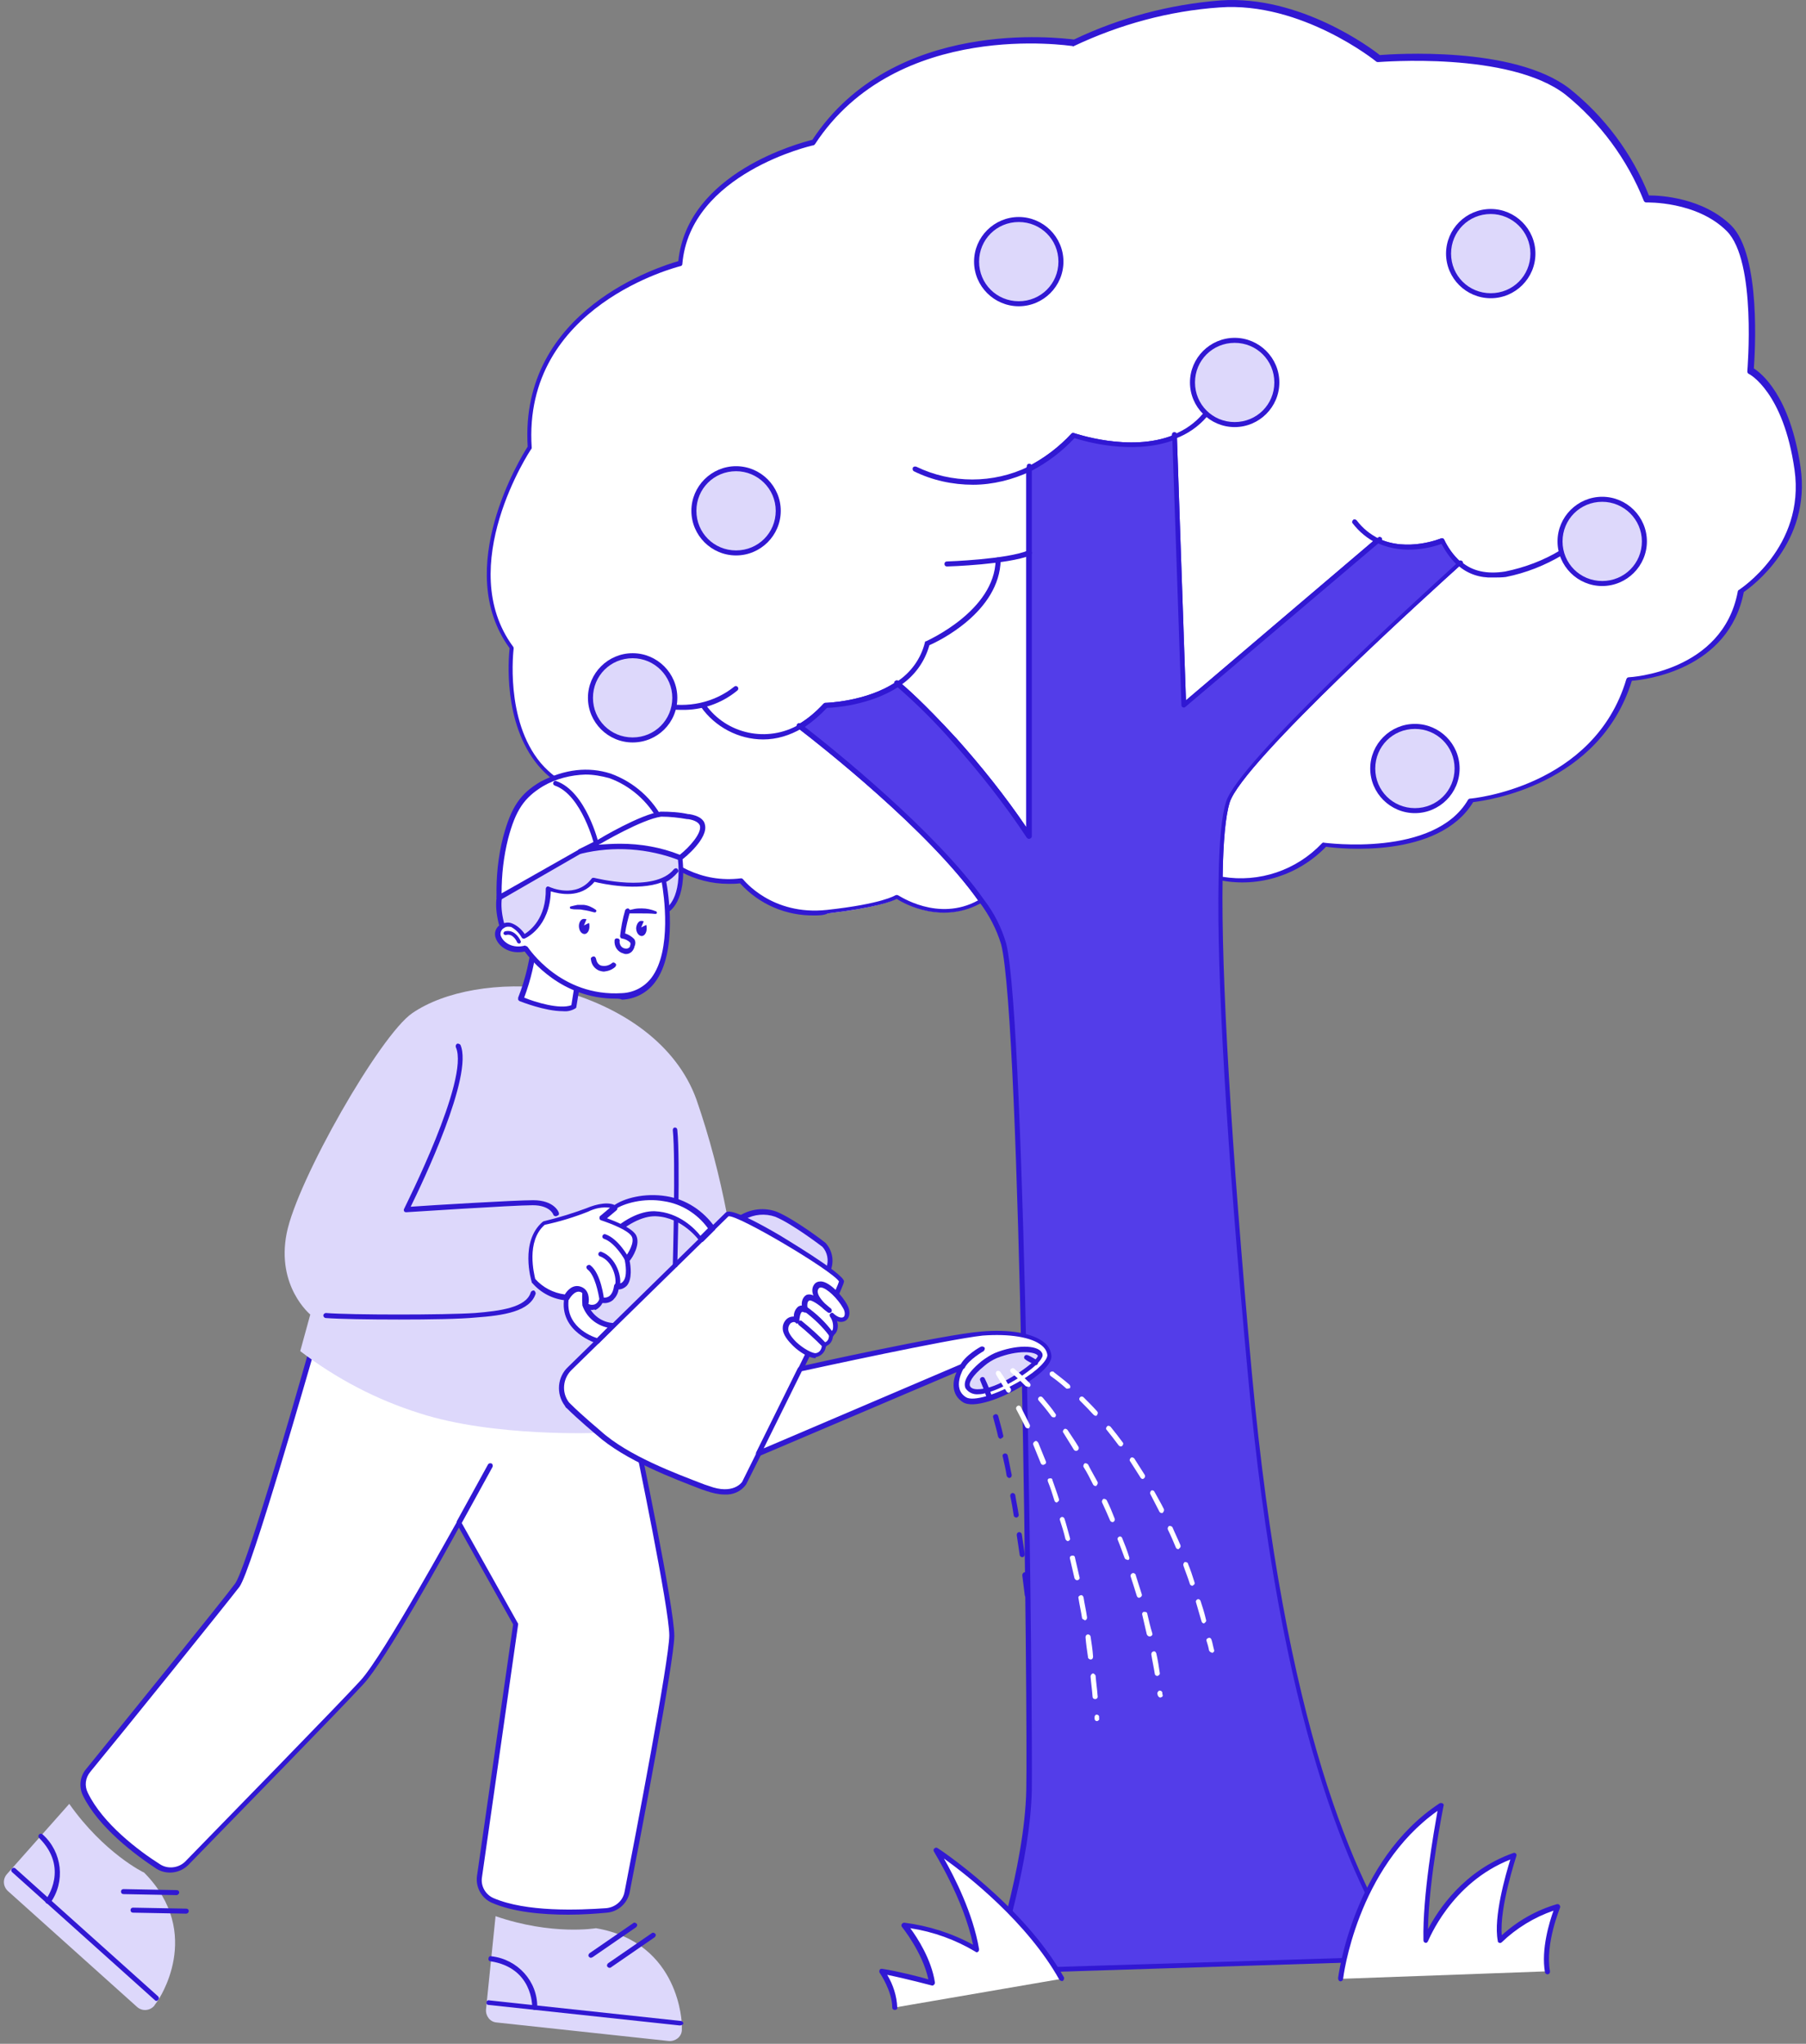 <svg width="289" height="327" viewBox="0 0 289 327" fill="none" xmlns="http://www.w3.org/2000/svg">
<rect x="0" y="0" width="289" height="327" fill="#808080" stroke="none"/>
<g clip-path="url(#clip0_1060_86290)">
<path d="M278.645 94.644C276.155 108.12 260.808 108.682 260.808 108.682C255.505 126.49 235.418 128.095 235.418 128.095C229.793 137.801 211.956 135.234 211.956 135.234C207.697 139.726 201.43 141.812 195.323 140.689C195.404 134.512 195.805 130.501 196.529 128.416C198.618 121.838 230.677 92.879 233.57 90.312C232.445 89.269 231.48 87.986 230.838 86.622C230.838 86.622 225.374 88.948 220.473 86.622L189.377 113.014L187.851 70.097C180.619 72.985 171.701 69.776 171.701 69.776C169.692 72.022 167.281 73.787 164.63 75.151V133.87C161.014 128.496 157.077 123.362 152.738 118.549C147.114 112.372 144.382 110.126 143.659 109.564C138.758 112.853 132.089 113.014 132.089 113.014C130.883 114.377 129.517 115.5 127.991 116.383C130.321 118.148 148.962 132.667 157.077 144.299C150.247 148.39 143.498 143.737 143.498 143.737C143.498 143.737 141.65 145.101 132.41 146.144C123.17 147.187 118.59 141.09 118.59 141.09C105.332 142.694 98.663 127.934 98.663 127.934C78.978 126.972 81.951 103.789 81.951 103.789C72.148 90.633 84.843 71.701 84.843 71.701C83.317 48.358 108.948 42.261 108.948 42.261C110.234 27.26 130.241 22.848 130.241 22.848C143.739 2.152 171.942 6.805 171.942 6.805C179.254 3.275 187.208 1.109 195.404 0.548C208.822 -0.415 220.714 9.291 220.714 9.291C220.714 9.291 241.765 7.446 251.005 14.586C256.63 19.158 261.049 25.014 263.7 31.753C263.7 31.753 271.816 31.432 276.878 36.405C281.94 41.379 280.333 59.187 280.333 59.187C280.333 59.187 285.957 61.995 287.886 74.83C289.814 87.665 278.645 94.644 278.645 94.644Z" fill="white"/>
<path d="M130.321 146.465C125.822 146.545 121.483 144.7 118.43 141.331C117.787 141.411 117.224 141.411 116.582 141.411C105.333 141.411 99.306 129.86 98.423 128.095C93.2 127.774 89.022 125.929 86.129 122.48C80.424 115.661 81.389 105.233 81.549 103.709C72.309 91.034 83.397 73.065 84.442 71.461C83.076 49.481 105.815 42.582 108.547 41.78C109.993 27.581 128.071 22.849 130 22.367C143.016 2.633 169.692 6.083 171.862 6.323C179.254 2.794 187.208 0.708 195.324 0.066C208.019 -0.816 219.509 7.767 220.794 8.81C222.883 8.65 242.248 7.286 251.166 14.185C256.791 18.677 261.21 24.613 263.861 31.271H263.942C265.629 31.271 272.459 31.592 277.039 36.084C281.86 40.898 280.815 56.701 280.654 58.947C281.779 59.669 286.44 63.198 288.127 74.75C289.895 86.863 280.333 93.842 279.047 94.724C276.637 107.158 263.299 108.762 261.13 108.923C255.987 125.608 237.909 128.095 235.739 128.336C230.195 137.48 214.286 135.796 212.197 135.475C207.858 139.967 201.511 142.053 195.324 140.85C195.163 140.769 195.002 140.609 195.002 140.449C195.083 134.432 195.484 130.261 196.207 128.015C198.216 121.677 226.499 95.927 233.007 89.991C232.043 89.029 231.32 87.986 230.677 86.782C229.392 87.264 224.812 88.627 220.553 86.702L189.699 112.853C189.619 112.934 189.458 113.014 189.297 112.934C189.137 112.853 189.056 112.773 189.056 112.613L187.61 70.257C181.022 72.584 173.469 70.338 171.942 69.856C170.014 71.942 167.684 73.707 165.112 75.071V133.55C165.112 133.71 165.032 133.871 164.791 133.951C164.63 134.031 164.47 133.951 164.309 133.79C160.774 128.416 156.756 123.362 152.498 118.549C149.766 115.42 146.793 112.452 143.659 109.725C139.16 112.613 133.374 113.014 132.33 113.014C131.285 114.137 130.08 115.18 128.714 116.062C133.053 119.431 149.766 132.828 157.399 143.737C157.479 143.818 157.479 143.978 157.479 144.058C157.479 144.139 157.399 144.219 157.319 144.299C150.971 148.069 144.704 144.62 143.498 143.818C142.775 144.219 140.043 145.262 132.491 146.144C131.767 146.465 131.044 146.465 130.321 146.465ZM118.59 140.529C118.751 140.529 118.831 140.609 118.912 140.689C118.992 140.769 123.492 146.545 132.33 145.582C141.168 144.62 143.257 143.256 143.257 143.256C143.418 143.176 143.579 143.176 143.74 143.256C143.82 143.256 150.087 147.588 156.515 144.058C148.56 132.828 131.205 119.191 127.75 116.543C127.67 116.463 127.589 116.303 127.589 116.223C127.589 116.062 127.67 115.982 127.75 115.902C129.277 115.019 130.562 113.896 131.767 112.613C131.848 112.533 131.928 112.452 132.089 112.452C132.169 112.452 138.678 112.292 143.418 109.083C143.579 109.003 143.74 109.003 143.9 109.083C144.864 109.885 147.677 112.292 153.06 118.148C157.077 122.64 160.854 127.373 164.229 132.346V74.99C164.229 74.83 164.309 74.669 164.47 74.669C167.121 73.306 169.451 71.541 171.46 69.375C171.54 69.295 171.701 69.215 171.862 69.295C171.942 69.295 180.78 72.423 187.771 69.616C187.851 69.535 188.012 69.535 188.173 69.616C188.253 69.696 188.333 69.776 188.333 69.937L189.78 112.051L220.152 86.221C220.232 86.141 220.473 86.061 220.553 86.141C225.214 88.387 230.597 86.141 230.597 86.141C230.758 86.061 230.999 86.141 231.079 86.301C231.722 87.665 232.606 88.868 233.65 89.831C233.731 89.911 233.811 89.991 233.811 90.152C233.811 90.232 233.731 90.392 233.65 90.472C230.115 93.681 198.698 121.998 196.77 128.416C196.127 130.501 195.725 134.432 195.645 140.288C201.511 141.251 207.456 139.245 211.554 134.913C211.635 134.833 211.795 134.753 211.876 134.833C212.036 134.833 229.552 137.24 234.936 127.934C235.016 127.854 235.096 127.774 235.257 127.774C235.418 127.774 255.103 126.009 260.246 108.682C260.326 108.522 260.406 108.361 260.647 108.361C260.808 108.361 275.673 107.559 278.083 94.644C278.083 94.564 278.164 94.403 278.244 94.403C278.324 94.323 288.93 87.585 287.163 75.151C285.395 62.717 279.931 59.829 279.851 59.829C279.69 59.749 279.61 59.588 279.61 59.428C279.61 59.268 281.137 41.78 276.316 36.967C271.495 32.154 263.54 32.394 263.46 32.394C263.299 32.394 263.138 32.314 263.058 32.154C260.406 25.496 256.068 19.64 250.523 15.148C241.524 8.169 220.794 9.933 220.553 9.933C220.473 9.933 220.312 9.933 220.232 9.853C220.152 9.773 208.26 0.227 195.163 1.19C187.048 1.751 179.173 3.917 171.862 7.366C171.781 7.447 171.701 7.447 171.621 7.366C171.299 7.366 143.579 2.954 130.402 23.089C130.321 23.169 130.241 23.25 130.16 23.25C130 23.25 110.395 27.742 109.189 42.261C109.189 42.422 109.029 42.582 108.868 42.582C108.627 42.662 83.558 48.839 85.085 71.621C85.085 71.701 85.085 71.782 85.004 71.862C84.844 72.022 72.63 90.633 82.112 103.468C82.192 103.548 82.192 103.628 82.192 103.789C82.192 103.869 80.746 115.18 86.531 122.078C89.343 125.367 93.361 127.212 98.423 127.453C98.583 127.453 98.744 127.533 98.744 127.694C99.146 127.854 105.734 142.133 118.59 140.529Z" fill="#3118D3"/>
<path d="M200.064 219.544C205.206 275.616 215.973 299.602 224.731 313.399L158.765 315.485C158.765 315.485 164.469 298.96 164.71 286.446C164.952 273.932 163.746 163.471 160.613 151.037C159.89 148.551 158.684 146.224 157.158 144.219C149.042 132.587 130.401 118.068 128.071 116.303C129.598 115.34 130.964 114.217 132.169 112.853C132.169 112.853 138.838 112.773 143.739 109.404C144.463 109.966 147.194 112.292 152.819 118.388C157.158 123.202 161.095 128.336 164.71 133.71V74.99C167.362 73.627 169.772 71.782 171.781 69.616C171.781 69.616 180.7 72.825 187.931 69.937L189.458 112.853L220.553 86.542C225.454 88.868 230.918 86.542 230.918 86.542C231.561 87.906 232.445 89.189 233.65 90.232C230.838 92.799 198.698 121.758 196.609 128.336C195.966 130.421 195.565 134.432 195.404 140.609C195.163 154.888 196.448 180.397 200.064 219.544Z" fill="#533DE9"/>
<path d="M158.764 315.806C158.604 315.806 158.523 315.726 158.443 315.645C158.363 315.565 158.363 315.405 158.363 315.244C158.443 315.084 163.987 298.639 164.228 286.366C164.469 274.814 163.344 163.551 160.211 151.118C159.487 148.711 158.282 146.385 156.756 144.379C148.881 133.069 131.205 119.191 127.75 116.544C127.669 116.463 127.589 116.303 127.589 116.223C127.589 116.062 127.669 115.982 127.75 115.902C129.276 115.019 130.562 113.896 131.767 112.613C131.847 112.533 131.928 112.452 132.088 112.452C132.169 112.452 138.677 112.292 143.418 109.083C143.578 109.003 143.739 109.003 143.9 109.083C144.864 109.885 147.676 112.292 153.06 118.148C157.077 122.64 160.853 127.373 164.228 132.347V74.99C164.228 74.83 164.308 74.67 164.469 74.67C167.121 73.306 169.451 71.541 171.459 69.375C171.54 69.295 171.701 69.215 171.861 69.295C171.942 69.295 180.78 72.424 187.77 69.616C187.851 69.536 188.011 69.536 188.172 69.616C188.252 69.696 188.333 69.776 188.333 69.937L189.779 112.051L220.151 86.221C220.231 86.141 220.472 86.061 220.553 86.141C225.213 88.387 230.596 86.141 230.596 86.141C230.757 86.061 230.998 86.141 231.079 86.301C231.721 87.665 232.605 88.868 233.65 89.831C233.73 89.911 233.81 89.991 233.81 90.152C233.81 90.232 233.73 90.392 233.65 90.473C230.114 93.681 198.698 121.998 196.769 128.416C196.127 130.502 195.725 134.593 195.645 140.609C195.404 155.931 197.011 183.205 200.305 219.464C205.608 276.98 216.857 300.484 224.892 313.078C224.972 313.239 224.972 313.319 224.892 313.479C224.811 313.64 224.731 313.72 224.57 313.72L158.764 315.806ZM128.794 116.303C133.133 119.672 149.846 133.069 157.479 143.978C159.086 146.064 160.291 148.47 161.014 150.957C164.148 163.471 165.273 274.894 165.112 286.446C164.871 297.596 160.371 312.036 159.327 315.004L224.008 312.998C215.973 300.163 204.885 276.419 199.662 219.624C196.287 183.285 194.68 156.011 195.002 140.689C195.082 134.673 195.484 130.502 196.207 128.255C198.216 121.918 226.499 96.168 233.007 90.232C232.043 89.269 231.32 88.227 230.677 87.023C229.391 87.504 224.811 88.868 220.553 86.943L189.699 113.094C189.618 113.174 189.458 113.255 189.297 113.174C189.136 113.094 189.056 113.014 189.056 112.853L187.61 70.498C181.021 72.825 173.468 70.578 171.942 70.097C170.013 72.183 167.683 73.948 165.112 75.311V133.79C165.112 133.951 165.032 134.111 164.791 134.192C164.63 134.272 164.469 134.192 164.308 134.031C160.773 128.656 156.756 123.603 152.497 118.79C149.765 115.661 146.792 112.693 143.659 109.966C139.159 112.853 133.374 113.255 132.329 113.255C131.285 114.378 130.08 115.42 128.794 116.303Z" fill="#3118D3"/>
<path d="M128.071 116.624C127.991 116.624 127.911 116.624 127.83 116.543C127.75 116.463 127.67 116.463 127.589 116.383C127.429 116.222 127.429 115.982 127.589 115.821C127.75 115.661 127.911 115.661 128.071 115.741L128.312 115.902C128.473 116.062 128.553 116.303 128.393 116.463C128.312 116.543 128.152 116.624 128.071 116.624Z" fill="#3118D3"/>
<path d="M233.57 90.633C233.329 90.633 233.168 90.472 233.168 90.232C233.168 90.152 233.248 89.991 233.329 89.911L233.489 89.751C233.65 89.59 233.891 89.67 234.052 89.831C234.132 89.991 234.132 90.152 234.052 90.312L233.891 90.472C233.811 90.553 233.73 90.633 233.57 90.633Z" fill="#3118D3"/>
<path d="M187.931 70.338C187.69 70.338 187.529 70.177 187.529 69.936V69.535C187.529 69.295 187.69 69.134 187.931 69.134C188.172 69.134 188.333 69.295 188.333 69.535V69.936C188.333 70.097 188.172 70.338 187.931 70.338C188.011 70.338 188.011 70.338 187.931 70.338Z" fill="#3118D3"/>
<path d="M220.553 86.943C220.312 86.943 220.151 86.782 220.151 86.542C220.151 86.461 220.232 86.301 220.312 86.221L220.553 85.98C220.714 85.82 220.955 85.9 221.116 86.06C221.196 86.221 221.196 86.461 221.035 86.542L220.794 86.782C220.714 86.862 220.633 86.862 220.553 86.943Z" fill="#3118D3"/>
<path d="M143.74 109.805C143.66 109.805 143.579 109.805 143.499 109.725L143.258 109.565C143.097 109.404 143.017 109.164 143.177 109.003C143.338 108.843 143.579 108.762 143.74 108.923L143.901 109.083C144.061 109.244 144.142 109.484 143.981 109.645C143.981 109.805 143.82 109.805 143.74 109.805Z" fill="#3118D3"/>
<path d="M164.71 75.391C164.469 75.391 164.309 75.231 164.309 74.99V74.589C164.309 74.348 164.469 74.188 164.71 74.188C164.951 74.188 165.112 74.348 165.112 74.589V74.99C165.112 75.231 164.951 75.391 164.71 75.391Z" fill="#3118D3"/>
<path d="M151.534 90.633C151.293 90.633 151.132 90.472 151.132 90.232C151.132 89.991 151.293 89.831 151.534 89.831C151.614 89.831 161.095 89.51 164.55 88.066C164.791 87.986 164.952 88.066 165.113 88.306C165.193 88.547 165.113 88.707 164.872 88.868C161.256 90.312 151.935 90.633 151.534 90.633Z" fill="#3118D3"/>
<path d="M143.74 109.805C143.499 109.805 143.338 109.645 143.338 109.404C143.338 109.244 143.418 109.163 143.499 109.083C145.748 107.639 147.355 105.393 147.998 102.826C147.998 102.666 148.078 102.585 148.239 102.585C148.32 102.505 159.167 97.772 159.327 89.59C159.327 89.349 159.488 89.189 159.649 89.189C159.649 89.189 159.649 89.189 159.729 89.189C159.97 89.189 160.131 89.349 160.131 89.59C159.97 97.853 150.248 102.585 148.721 103.227C147.998 105.874 146.311 108.201 143.981 109.725C143.9 109.805 143.82 109.805 143.74 109.805Z" fill="#3118D3"/>
<path d="M122.126 118.308C118.188 118.308 114.412 116.303 112.162 113.094C112.082 112.933 112.082 112.693 112.323 112.532C112.484 112.452 112.725 112.452 112.885 112.693C116.26 117.506 122.849 118.87 127.911 115.902C128.152 115.821 128.312 115.902 128.473 116.062C128.554 116.222 128.473 116.463 128.312 116.543C126.384 117.666 124.295 118.308 122.126 118.308Z" fill="#3118D3"/>
<path d="M109.029 113.576C107.984 113.576 106.859 113.495 105.815 113.255C105.574 113.174 105.493 113.014 105.493 112.773C105.574 112.533 105.734 112.452 105.975 112.452C109.993 113.335 114.251 112.452 117.465 109.885C117.626 109.725 117.867 109.725 118.028 109.885C118.188 110.046 118.188 110.287 118.028 110.447C115.537 112.533 112.323 113.656 109.029 113.576Z" fill="#3118D3"/>
<path d="M187.932 70.338C187.691 70.338 187.53 70.257 187.45 70.017C187.369 69.776 187.53 69.615 187.771 69.535C189.619 68.813 191.226 67.69 192.512 66.166C192.672 66.006 192.913 66.006 193.074 66.086C193.235 66.246 193.235 66.487 193.154 66.647C191.788 68.252 190.021 69.455 188.092 70.177C188.092 70.338 188.012 70.338 187.932 70.338Z" fill="#3118D3"/>
<path d="M155.712 77.558C152.417 77.558 149.123 76.835 146.23 75.392C146.07 75.311 145.989 75.071 146.07 74.83C146.15 74.67 146.391 74.589 146.632 74.67C152.256 77.397 158.925 77.397 164.55 74.67C164.711 74.589 164.952 74.67 165.112 74.83C165.193 74.99 165.112 75.231 164.952 75.392C162.059 76.755 158.845 77.558 155.712 77.558Z" fill="#3118D3"/>
<path d="M220.554 86.943C220.473 86.943 220.473 86.943 220.393 86.943C218.866 86.221 217.5 85.098 216.456 83.734C216.295 83.573 216.375 83.333 216.536 83.172C216.697 83.012 216.938 83.092 217.099 83.253C218.063 84.536 219.268 85.499 220.714 86.221C220.875 86.301 220.955 86.542 220.875 86.782C220.875 86.782 220.714 86.943 220.554 86.943Z" fill="#3118D3"/>
<path d="M238.873 92.398C236.864 92.478 234.855 91.836 233.329 90.472C233.168 90.312 233.168 90.071 233.329 89.911C233.489 89.75 233.73 89.75 233.891 89.911C235.578 91.355 237.908 91.916 240.881 91.435C244.015 90.793 246.988 89.67 249.639 88.066C250.282 87.665 250.684 87.424 250.684 87.424C250.845 87.344 251.086 87.424 251.246 87.585C251.327 87.745 251.327 87.986 251.166 88.066C251.166 88.066 250.764 88.387 250.041 88.788C247.229 90.472 244.176 91.676 240.962 92.317C240.319 92.398 239.596 92.398 238.873 92.398Z" fill="#3118D3"/>
<path d="M226.419 129.699C230.147 129.699 233.169 126.682 233.169 122.961C233.169 119.24 230.147 116.223 226.419 116.223C222.692 116.223 219.67 119.24 219.67 122.961C219.67 126.682 222.692 129.699 226.419 129.699Z" fill="#DDD8FB"/>
<path d="M226.419 130.1C222.482 130.1 219.268 126.891 219.268 122.961C219.268 119.03 222.482 115.821 226.419 115.821C230.356 115.821 233.57 119.03 233.57 122.961C233.57 126.891 230.356 130.1 226.419 130.1ZM226.419 116.623C222.883 116.623 220.071 119.431 220.071 122.961C220.071 126.49 222.883 129.298 226.419 129.298C229.954 129.298 232.766 126.49 232.766 122.961C232.766 119.431 229.954 116.623 226.419 116.623Z" fill="#3118D3"/>
<path d="M256.389 93.361C260.117 93.361 263.138 90.344 263.138 86.622C263.138 82.901 260.117 79.884 256.389 79.884C252.661 79.884 249.64 82.901 249.64 86.622C249.64 90.344 252.661 93.361 256.389 93.361Z" fill="#DDD8FB"/>
<path d="M256.389 93.761C252.452 93.761 249.238 90.552 249.238 86.622C249.238 82.691 252.452 79.482 256.389 79.482C260.326 79.482 263.54 82.691 263.54 86.622C263.54 90.552 260.326 93.761 256.389 93.761ZM256.389 80.285C252.854 80.285 250.042 83.092 250.042 86.622C250.042 90.151 252.854 92.959 256.389 92.959C259.925 92.959 262.737 90.151 262.737 86.622C262.737 83.092 259.844 80.285 256.389 80.285Z" fill="#3118D3"/>
<path d="M101.235 118.469C104.962 118.469 107.984 115.452 107.984 111.731C107.984 108.009 104.962 104.992 101.235 104.992C97.507 104.992 94.485 108.009 94.485 111.731C94.485 115.452 97.507 118.469 101.235 118.469Z" fill="#DDD8FB"/>
<path d="M101.235 118.79C97.298 118.79 94.084 115.581 94.084 111.65C94.084 107.719 97.298 104.511 101.235 104.511C105.172 104.511 108.386 107.719 108.386 111.65C108.386 115.661 105.172 118.79 101.235 118.79ZM101.235 105.313C97.7 105.313 94.888 108.121 94.888 111.65C94.888 115.18 97.7 117.987 101.235 117.987C104.77 117.987 107.583 115.18 107.583 111.65C107.583 108.201 104.77 105.313 101.235 105.313Z" fill="#3118D3"/>
<path d="M117.786 88.467C121.514 88.467 124.536 85.45 124.536 81.729C124.536 78.007 121.514 74.99 117.786 74.99C114.059 74.99 111.037 78.007 111.037 81.729C111.037 85.45 114.059 88.467 117.786 88.467Z" fill="#DDD8FB"/>
<path d="M117.787 88.868C113.85 88.868 110.636 85.659 110.636 81.729C110.636 77.798 113.85 74.589 117.787 74.589C121.724 74.589 124.938 77.798 124.938 81.729C124.938 85.659 121.724 88.868 117.787 88.868ZM117.787 75.391C114.251 75.391 111.439 78.199 111.439 81.729C111.439 85.258 114.251 88.066 117.787 88.066C121.322 88.066 124.134 85.258 124.134 81.729C124.134 78.199 121.242 75.391 117.787 75.391Z" fill="#3118D3"/>
<path d="M163.024 48.599C166.751 48.599 169.773 45.582 169.773 41.86C169.773 38.139 166.751 35.122 163.024 35.122C159.296 35.122 156.274 38.139 156.274 41.86C156.274 45.582 159.296 48.599 163.024 48.599Z" fill="#DDD8FB"/>
<path d="M163.023 49C159.086 49 155.872 45.791 155.872 41.86C155.872 37.929 159.086 34.721 163.023 34.721C166.96 34.721 170.174 37.929 170.174 41.86C170.174 45.791 166.96 49 163.023 49ZM163.023 35.523C159.488 35.523 156.676 38.331 156.676 41.86C156.676 45.39 159.488 48.197 163.023 48.197C166.559 48.197 169.371 45.39 169.371 41.86C169.371 38.331 166.559 35.523 163.023 35.523Z" fill="#3118D3"/>
<path d="M197.574 67.931C201.301 67.931 204.323 64.914 204.323 61.193C204.323 57.471 201.301 54.455 197.574 54.455C193.846 54.455 190.824 57.471 190.824 61.193C190.824 64.914 193.846 67.931 197.574 67.931Z" fill="#DDD8FB"/>
<path d="M197.573 68.332C193.636 68.332 190.422 65.123 190.422 61.193C190.422 57.262 193.636 54.053 197.573 54.053C201.51 54.053 204.724 57.262 204.724 61.193C204.724 65.123 201.51 68.332 197.573 68.332ZM197.573 54.855C194.038 54.855 191.225 57.663 191.225 61.193C191.225 64.722 194.038 67.53 197.573 67.53C201.108 67.53 203.921 64.722 203.921 61.193C203.921 57.663 201.108 54.855 197.573 54.855Z" fill="#3118D3"/>
<path d="M238.551 47.315C242.279 47.315 245.3 44.298 245.3 40.577C245.3 36.855 242.279 33.838 238.551 33.838C234.824 33.838 231.802 36.855 231.802 40.577C231.802 44.298 234.824 47.315 238.551 47.315Z" fill="#DDD8FB"/>
<path d="M238.551 47.716C234.614 47.716 231.4 44.508 231.4 40.577C231.4 36.646 234.614 33.438 238.551 33.438C242.489 33.438 245.703 36.646 245.703 40.577C245.703 44.508 242.489 47.716 238.551 47.716ZM238.551 34.24C235.016 34.24 232.204 37.047 232.204 40.577C232.204 44.106 235.016 46.914 238.551 46.914C242.087 46.914 244.899 44.106 244.899 40.577C244.899 37.047 242.006 34.24 238.551 34.24Z" fill="#3118D3"/>
<path d="M214.527 316.608C214.527 316.608 216.697 298.078 230.597 288.853C230.597 288.853 227.946 301.928 228.106 310.431C228.106 310.431 231.802 300.484 242.248 296.794C242.248 296.794 239.195 305.939 239.998 310.431C242.569 307.944 245.783 306.099 249.238 305.057C249.238 305.057 246.747 310.832 247.631 315.405" fill="white"/>
<path d="M214.527 317.009C214.286 317.009 214.125 316.768 214.125 316.528C214.125 316.367 216.455 297.676 230.356 288.531C230.516 288.451 230.677 288.451 230.838 288.531C230.998 288.612 231.079 288.772 230.998 288.932C230.998 289.013 228.668 300.323 228.507 308.666C230.114 305.618 234.212 299.281 242.167 296.473C242.328 296.393 242.488 296.473 242.569 296.553C242.649 296.633 242.729 296.794 242.649 296.954C242.649 297.034 239.917 305.137 240.319 309.629C242.89 307.302 245.863 305.618 249.157 304.655C249.318 304.655 249.479 304.655 249.559 304.816C249.639 304.896 249.72 305.056 249.639 305.217C249.639 305.297 247.229 310.992 248.032 315.404C248.032 315.645 247.952 315.806 247.711 315.886C247.47 315.886 247.309 315.806 247.229 315.565C246.586 311.875 247.952 307.463 248.595 305.698C245.542 306.741 242.649 308.506 240.319 310.752C240.158 310.912 239.917 310.912 239.756 310.752C239.676 310.672 239.676 310.591 239.676 310.511C238.953 306.741 240.962 299.842 241.685 297.516C232.123 301.286 228.588 310.511 228.507 310.591C228.427 310.752 228.266 310.912 228.106 310.832C227.945 310.832 227.784 310.672 227.784 310.431C227.624 303.292 229.472 292.943 230.034 289.735C217.098 298.88 214.928 316.447 214.928 316.608C214.928 316.848 214.687 317.009 214.527 317.009Z" fill="#3118D3"/>
<path d="M169.853 316.608C163.264 304.816 149.765 296.072 149.765 296.072C149.765 296.072 154.988 304.255 156.274 312.036C152.738 309.95 148.801 308.586 144.703 308.105C144.703 308.105 148.399 312.517 149.203 317.33C149.203 317.33 144.462 316.047 141.168 315.485C141.168 315.485 143.257 318.533 143.257 321.181" fill="white"/>
<path d="M143.177 321.581C142.936 321.581 142.775 321.421 142.775 321.18C142.775 318.613 140.847 315.725 140.766 315.645C140.686 315.485 140.686 315.324 140.766 315.164C140.847 315.003 141.007 315.003 141.168 315.003C143.739 315.405 147.194 316.287 148.56 316.688C147.596 312.276 144.302 308.265 144.302 308.265C144.221 308.105 144.221 307.944 144.302 307.864C144.382 307.704 144.543 307.623 144.703 307.623C148.56 308.105 152.337 309.308 155.711 311.153C154.185 303.773 149.444 296.313 149.444 296.232C149.364 296.072 149.364 295.831 149.524 295.751C149.685 295.591 149.846 295.591 150.006 295.671C150.167 295.751 163.666 304.655 170.254 316.367C170.335 316.528 170.254 316.768 170.094 316.929C169.933 317.009 169.692 316.929 169.531 316.768C164.389 307.543 154.747 300.003 151.051 297.355C152.658 300.163 155.711 306.099 156.675 311.875C156.675 312.116 156.595 312.276 156.354 312.356C156.274 312.356 156.193 312.356 156.113 312.276C152.899 310.351 149.364 309.067 145.668 308.506C146.793 310.03 149.042 313.479 149.605 317.169C149.605 317.33 149.605 317.41 149.444 317.57C149.364 317.651 149.203 317.731 149.042 317.651C149.042 317.651 145.105 316.608 141.972 315.966C142.936 317.57 143.498 319.335 143.579 321.18C143.659 321.341 143.498 321.581 143.177 321.581C143.257 321.581 143.257 321.581 143.177 321.581Z" fill="#3118D3"/>
<path d="M50.294 214.57C50.294 214.57 40.009 250.989 37.92 253.717C36.152 256.043 19.038 277.221 14.136 283.317C13.252 284.36 13.092 285.884 13.654 287.168C16.145 292.222 21.85 296.553 25.224 298.719C26.671 299.682 28.599 299.441 29.885 298.238C36.152 291.821 54.793 272.648 57.927 269.279C61.703 265.188 73.514 243.69 73.514 243.69L82.594 259.894L76.809 300.324C76.568 301.928 77.451 303.452 78.898 304.174C84.281 306.5 92.798 306.18 97.137 305.779C98.744 305.618 100.11 304.415 100.431 302.891C102.119 294.067 107.582 265.75 107.582 261.819C107.582 257.246 101.717 229.411 101.717 229.411L50.294 214.57Z" fill="white"/>
<path d="M90.95 306.34C86.772 306.34 82.112 305.939 78.657 304.415C77.05 303.693 76.086 301.928 76.327 300.163L82.112 259.893L73.434 244.411C71.425 248.101 61.623 265.749 58.168 269.439C55.034 272.889 35.911 292.462 30.126 298.398C28.76 299.762 26.591 300.003 24.984 298.96C21.689 296.794 15.744 292.382 13.253 287.248C12.61 285.884 12.771 284.2 13.815 282.996C18.957 276.659 35.911 255.722 37.599 253.396C39.206 251.31 46.357 227.004 49.892 214.41C49.892 214.329 49.972 214.249 50.053 214.169C50.133 214.169 50.294 214.169 50.374 214.169L101.717 228.929C101.878 228.929 101.958 229.09 102.039 229.25C102.28 230.373 107.904 257.086 107.904 261.738C107.904 265.669 102.44 294.227 100.753 302.81C100.351 304.575 98.905 305.858 97.137 306.019C95.45 306.179 93.281 306.34 90.95 306.34ZM73.434 243.208C73.595 243.208 73.675 243.288 73.756 243.449L82.835 259.653C82.915 259.733 82.915 259.813 82.915 259.893L77.13 300.323C76.889 301.767 77.693 303.131 78.978 303.693C84.201 305.939 92.557 305.618 97.057 305.297C98.503 305.137 99.708 304.094 99.95 302.65C101.637 293.986 107.101 265.509 107.101 261.658C107.101 257.407 101.878 232.298 101.315 229.571L50.615 215.051C49.41 219.142 40.25 251.23 38.322 253.877C36.554 256.203 19.681 277.14 14.458 283.478C13.655 284.44 13.494 285.724 14.056 286.847C16.467 291.82 22.252 296.152 25.546 298.238C26.832 299.12 28.599 298.879 29.644 297.837C35.429 291.9 54.552 272.327 57.686 268.878C61.382 264.867 73.032 243.529 73.193 243.368C73.193 243.288 73.273 243.208 73.434 243.208Z" fill="#3118D3"/>
<path d="M118.59 194.837C120.277 193.794 122.366 193.553 124.214 194.195C127.107 195.398 131.928 199.168 131.928 199.168C132.892 200.291 133.133 201.816 132.571 203.179L124.455 202.778L118.59 194.837Z" fill="#DDD8FB"/>
<path d="M132.571 203.58L124.456 203.179C124.295 203.179 124.215 203.099 124.134 203.019L118.269 195.077C118.188 194.997 118.188 194.836 118.188 194.756C118.188 194.676 118.269 194.596 118.349 194.516C120.117 193.393 122.367 193.152 124.295 193.874C127.188 195.077 131.928 198.687 132.089 198.847C133.214 200.051 133.535 201.815 132.892 203.34C132.892 203.5 132.732 203.58 132.571 203.58ZM124.616 202.377L132.25 202.778C132.651 201.655 132.41 200.372 131.607 199.489C131.607 199.489 126.786 195.799 124.054 194.676C122.447 194.114 120.679 194.275 119.233 195.077L124.616 202.377Z" fill="#3118D3"/>
<path d="M91.03 224.999C92.879 226.844 95.771 229.25 95.771 229.25C95.771 229.25 79.058 229.972 67.167 226.122C60.257 223.956 53.829 220.587 48.044 216.175L49.651 210.319C49.651 210.319 44.187 205.826 45.874 197.323C47.562 188.82 60.819 165.637 65.962 162.107C71.104 158.578 79.782 156.973 88.941 158.257C99.788 161.065 108.306 167.241 111.439 175.905C113.528 181.921 115.135 188.098 116.34 194.355L91.191 218.902C89.584 220.426 89.343 222.913 90.709 224.678C90.87 224.758 90.95 224.918 91.03 224.999Z" fill="#DDD8FB"/>
<path d="M134.579 205.024C134.579 206.148 118.992 237.352 118.992 237.352C118.992 237.352 117.465 239.759 113.206 238.155C108.948 236.55 100.511 233.502 95.771 229.25C95.771 229.25 92.878 226.844 91.03 224.999C90.95 224.919 90.789 224.758 90.709 224.678C89.423 222.913 89.584 220.426 91.191 218.902L116.34 194.275C117.947 193.393 134.579 203.901 134.579 205.024Z" fill="white"/>
<path d="M115.938 239.117C114.974 239.117 114.01 238.877 113.046 238.556L112.322 238.315C107.743 236.55 100.029 233.662 95.449 229.571C95.449 229.571 92.476 227.084 90.709 225.32C90.548 225.239 90.468 225.079 90.387 224.919C88.941 222.993 89.182 220.266 90.95 218.662L116.099 194.034L116.179 193.954C116.501 193.794 117.384 193.313 124.777 197.644C124.857 197.725 135.061 203.741 135.061 205.024C135.061 206.228 122.045 232.299 119.393 237.513C118.59 238.636 117.304 239.197 115.938 239.117ZM116.581 194.596L91.512 219.143C90.066 220.507 89.825 222.753 91.03 224.357L91.351 224.678C93.119 226.443 96.012 228.849 96.092 228.929C100.511 232.94 108.144 235.748 112.724 237.513L113.447 237.753C117.304 239.197 118.67 237.192 118.75 237.112C124.777 224.999 133.856 206.629 134.258 205.024C133.133 203.26 118.108 194.355 116.581 194.596Z" fill="#3118D3"/>
<path d="M132.651 209.516C132.651 209.516 129.678 207.27 130.643 205.826C131.607 204.383 134.339 207.27 135.303 208.955C136.267 210.64 135.062 212.003 133.214 210.399C133.214 210.399 134.66 212.645 133.053 213.608C133.053 213.608 133.214 214.971 131.928 215.212C131.928 215.212 131.928 216.736 130.643 216.897C129.357 217.057 125.581 214.33 125.741 212.485C125.741 211.763 126.304 211.121 127.027 211.121C127.188 211.121 127.348 211.121 127.509 211.201C127.509 211.201 127.509 208.795 128.875 209.516C128.875 209.516 128.473 208.073 129.357 207.671C130.241 207.27 132.651 209.516 132.651 209.516Z" fill="white"/>
<path d="M130.482 217.298C129.518 217.298 127.911 216.335 126.866 215.292C126.223 214.651 125.179 213.528 125.259 212.404C125.259 211.843 125.581 211.281 125.982 210.961C126.304 210.72 126.625 210.64 127.027 210.64C127.027 209.998 127.268 209.436 127.75 209.035C127.911 208.955 128.071 208.875 128.313 208.875C128.232 208.233 128.473 207.511 129.036 207.19C129.437 207.03 129.839 207.11 130.161 207.271C129.92 206.709 129.92 206.067 130.241 205.586C130.482 205.185 130.884 205.024 131.366 205.024C132.892 205.105 134.901 207.511 135.544 208.714C136.106 209.677 136.026 210.72 135.464 211.201C135.062 211.522 134.419 211.602 133.937 211.362C134.098 211.763 134.098 212.244 134.017 212.645C133.937 213.046 133.696 213.447 133.294 213.688C133.294 214.41 132.892 215.132 132.169 215.373C132.089 216.255 131.446 216.977 130.562 217.137L130.482 217.298ZM127.027 211.522C126.866 211.522 126.706 211.602 126.545 211.683C126.304 211.923 126.143 212.244 126.143 212.565C126.063 213.126 126.625 213.929 127.429 214.731C128.634 215.854 130.08 216.576 130.562 216.496C131.526 216.335 131.526 215.212 131.526 215.212C131.526 215.052 131.687 214.811 131.848 214.811C132.732 214.651 132.651 213.688 132.651 213.608C132.651 213.447 132.732 213.287 132.812 213.207C133.053 213.046 133.294 212.806 133.294 212.565C133.375 211.843 133.214 211.201 132.812 210.64C132.732 210.479 132.732 210.239 132.892 210.158C133.053 209.998 133.294 209.998 133.375 210.158C134.178 210.88 134.74 210.88 134.982 210.72C135.223 210.559 135.303 209.918 134.901 209.276C134.098 207.832 132.33 206.067 131.366 205.987C131.205 205.987 131.044 206.067 130.964 206.228C130.562 206.869 131.285 207.832 132.009 208.554C132.41 208.875 132.732 209.196 132.973 209.356C133.133 209.517 133.133 209.757 133.053 209.918C132.892 210.078 132.651 210.078 132.491 209.998C132.169 209.757 131.848 209.517 131.526 209.196C130.562 208.394 129.759 207.992 129.518 208.073C128.955 208.313 129.277 209.517 129.277 209.517C129.357 209.757 129.196 209.918 128.955 209.998C128.875 209.998 128.795 209.998 128.714 209.998C128.473 209.837 128.313 209.918 128.313 209.918C128.071 210.078 127.911 210.88 127.911 211.362C127.911 211.522 127.83 211.602 127.75 211.683C127.67 211.763 127.509 211.763 127.429 211.763C127.268 211.522 127.107 211.522 127.027 211.522Z" fill="#3118D3"/>
<path d="M133.053 213.929C132.892 213.929 132.812 213.848 132.731 213.768C131.607 212.244 130.16 210.88 128.634 209.757C128.473 209.677 128.393 209.436 128.473 209.196C128.553 209.035 128.794 208.955 129.035 209.035C130.723 210.239 132.169 211.602 133.374 213.287C133.535 213.447 133.455 213.688 133.294 213.848C133.214 213.929 133.133 214.009 133.053 213.929Z" fill="#3118D3"/>
<path d="M131.928 215.533C131.848 215.533 131.687 215.453 131.606 215.453C130.401 214.249 129.116 213.046 127.83 212.003C127.669 211.843 127.589 211.602 127.75 211.442C127.91 211.281 128.151 211.201 128.312 211.361C129.678 212.484 130.964 213.607 132.169 214.891C132.33 215.051 132.33 215.292 132.169 215.453C132.089 215.533 132.008 215.533 131.928 215.533Z" fill="#3118D3"/>
<path d="M88.941 194.596C88.78 194.596 88.62 194.516 88.539 194.355C88.539 194.275 87.977 192.831 85.245 192.831C82.111 192.831 65.158 193.954 64.997 193.954C64.836 193.954 64.675 193.874 64.675 193.794C64.595 193.633 64.595 193.553 64.675 193.393C64.756 193.152 75.201 172.616 72.951 167.562C72.871 167.322 72.951 167.161 73.112 167.001C73.273 166.92 73.514 167.001 73.675 167.161C75.844 172.054 67.488 189.462 65.72 193.072C69.014 192.831 82.513 192.029 85.325 192.029C88.7 192.029 89.423 193.954 89.423 194.034C89.503 194.275 89.423 194.435 89.182 194.516C89.021 194.596 89.021 194.596 88.941 194.596Z" fill="#3118D3"/>
<path d="M63.872 211.121C58.971 211.121 54.23 211.041 52.141 210.88C51.9 210.88 51.739 210.64 51.739 210.479C51.739 210.239 51.98 210.078 52.141 210.078C56.239 210.399 71.184 210.399 76.005 210.078C80.022 209.757 84.2 209.196 84.924 206.789C85.004 206.548 85.245 206.468 85.406 206.468C85.566 206.468 85.727 206.789 85.727 206.95C84.843 209.837 80.585 210.479 76.085 210.8C73.675 211.041 68.693 211.121 63.872 211.121Z" fill="#3118D3"/>
<path d="M108.065 202.778C107.824 202.778 107.663 202.618 107.663 202.377C107.663 202.217 108.145 185.612 107.663 180.799C107.663 180.558 107.824 180.397 107.984 180.397C108.226 180.397 108.386 180.558 108.386 180.799C108.868 185.612 108.386 201.736 108.386 202.457C108.467 202.618 108.306 202.778 108.065 202.778Z" fill="#3118D3"/>
<path d="M98.342 193.152C100.914 191.307 109.27 189.783 114.011 196.521L112.243 198.286C112.243 198.286 109.511 194.355 104.931 194.195C100.351 194.034 92.879 200.532 93.682 208.794C94.405 210.639 96.093 212.003 98.101 212.164L95.691 214.57C95.691 214.57 89.745 212.885 90.709 207.591C91.674 202.297 95.37 194.997 95.37 194.997L98.342 193.152Z" fill="white"/>
<path d="M95.691 214.971H95.61C95.53 214.971 89.343 213.126 90.307 207.591C91.191 202.297 94.807 195.237 94.967 194.917C94.967 194.836 95.048 194.756 95.128 194.756L98.181 192.911C99.788 191.708 103.163 190.825 106.618 191.387C109.752 191.868 112.564 193.713 114.412 196.361C114.492 196.521 114.492 196.762 114.331 196.842L112.564 198.607C112.483 198.687 112.323 198.767 112.242 198.687C112.162 198.687 112.001 198.607 111.921 198.526C111.921 198.526 109.269 194.756 104.931 194.596C102.842 194.516 100.029 195.959 97.86 198.286C95.128 201.093 93.762 204.864 94.084 208.714C94.726 210.399 96.333 211.602 98.181 211.682C98.342 211.682 98.422 211.843 98.503 211.923C98.583 212.083 98.503 212.244 98.422 212.324L96.012 214.731C95.931 214.891 95.771 214.971 95.691 214.971ZM95.61 195.318C95.128 196.2 91.914 202.858 91.03 207.671C90.307 212.083 94.485 213.768 95.53 214.089L97.217 212.404C95.369 212.003 93.842 210.72 93.2 208.875C92.878 204.783 94.325 200.692 97.137 197.724C99.467 195.237 102.44 193.713 104.77 193.794C108.707 193.954 111.278 196.681 112.082 197.724L113.287 196.521C111.6 194.195 109.028 192.59 106.216 192.189C103.083 191.628 99.788 192.51 98.342 193.553L95.61 195.318Z" fill="#3118D3"/>
<path d="M87.013 195.639C89.343 195.077 91.673 194.355 93.923 193.553C95.53 192.831 97.539 192.591 98.342 193.152L96.334 194.917C96.334 194.917 100.672 196.281 101.476 197.644C102.279 199.008 100.351 201.495 100.351 201.495C100.351 201.495 101.476 206.147 98.664 205.746C98.664 205.746 98.664 208.313 96.253 207.912C96.012 208.795 95.048 209.356 94.164 209.035C94.003 208.955 93.762 208.875 93.602 208.795C93.602 208.795 94.164 206.789 92.879 206.308C91.593 205.827 90.548 207.591 90.548 207.591C88.54 207.431 86.611 206.468 85.245 204.864C85.326 204.944 83.397 198.687 87.013 195.639Z" fill="white"/>
<path d="M94.806 209.597C94.324 209.597 93.923 209.436 93.521 209.196C93.36 209.116 93.28 208.955 93.36 208.714C93.36 208.714 93.842 207.03 92.878 206.709C91.914 206.388 91.11 207.832 91.11 207.832C91.03 207.992 90.869 208.073 90.709 208.073C88.539 207.912 86.531 206.869 85.165 205.265C85.084 205.265 85.084 205.185 85.084 205.105C85.004 204.864 83.156 198.607 86.852 195.478C86.932 195.478 86.932 195.398 87.013 195.398C89.343 194.837 91.673 194.115 93.842 193.313C95.53 192.591 97.619 192.189 98.663 192.992C98.824 193.152 98.824 193.393 98.744 193.553L98.663 193.633L97.137 194.917C98.422 195.398 101.154 196.441 101.797 197.644C102.52 199.088 101.234 201.174 100.752 201.735C100.913 202.457 101.234 204.704 100.27 205.746C99.949 206.067 99.467 206.308 98.985 206.308C98.904 206.95 98.583 207.511 98.101 207.992C97.619 208.394 97.056 208.554 96.413 208.474C96.172 208.955 95.771 209.356 95.289 209.597C95.208 209.517 94.967 209.517 94.806 209.597ZM94.164 208.634C94.485 208.795 94.806 208.795 95.128 208.714C95.53 208.554 95.771 208.233 95.931 207.832C96.012 207.672 96.172 207.591 96.333 207.591C96.815 207.672 97.297 207.591 97.619 207.271C98.02 206.869 98.181 206.308 98.261 205.746C98.261 205.666 98.342 205.506 98.422 205.425C98.502 205.345 98.663 205.345 98.744 205.345C99.065 205.425 99.467 205.345 99.708 205.024C100.431 204.222 100.11 202.217 99.949 201.495C99.949 201.415 99.949 201.254 100.029 201.174C100.511 200.532 101.636 198.767 101.074 197.805C100.511 196.842 97.86 195.799 96.172 195.238C96.012 195.158 95.931 195.077 95.931 194.917C95.931 194.756 95.931 194.596 96.092 194.516L97.619 193.232C96.413 193.072 95.208 193.313 94.083 193.874C91.834 194.756 89.503 195.478 87.173 195.96C84.12 198.607 85.486 203.901 85.647 204.623C86.852 205.987 88.539 206.869 90.387 207.11C90.709 206.549 91.673 205.345 93.039 205.907C94.244 206.388 94.324 207.752 94.164 208.634Z" fill="#3118D3"/>
<path d="M100.351 201.896C100.19 201.896 100.03 201.815 100.03 201.655C100.03 201.655 98.503 198.847 96.655 198.206C96.414 198.125 96.334 197.885 96.414 197.724C96.494 197.484 96.735 197.403 96.896 197.484C98.985 198.206 100.592 201.174 100.672 201.334C100.753 201.495 100.672 201.735 100.512 201.896C100.512 201.896 100.431 201.896 100.351 201.896Z" fill="#3118D3"/>
<path d="M98.744 206.147H98.664C98.423 206.067 98.343 205.826 98.423 205.666C98.744 204.463 98.021 201.735 96.012 201.013C95.771 200.933 95.691 200.692 95.771 200.532C95.852 200.291 96.093 200.211 96.253 200.291C98.584 201.174 99.628 204.302 99.146 205.987C98.985 206.067 98.905 206.147 98.744 206.147Z" fill="#3118D3"/>
<path d="M96.333 208.313C96.092 208.313 95.931 208.153 95.931 207.992C95.771 206.949 95.208 203.981 94.003 203.099C93.842 202.938 93.762 202.698 93.923 202.537C94.083 202.377 94.324 202.297 94.485 202.457C96.172 203.741 96.654 207.752 96.654 207.912C96.735 208.153 96.574 208.313 96.333 208.313Z" fill="#3118D3"/>
<path d="M121.402 232.539L153.944 218.661C153.944 218.661 151.694 222.271 154.345 223.956C156.997 225.64 168.085 219.544 167.924 216.897C167.764 214.249 163.184 212.886 157.077 213.447C150.971 214.009 127.991 219.062 127.991 219.062L121.402 232.539Z" fill="white"/>
<path d="M121.403 232.94C121.322 232.94 121.162 232.86 121.081 232.86C121.001 232.7 120.921 232.539 121.001 232.379L127.67 218.902C127.75 218.822 127.831 218.742 127.911 218.661C128.875 218.421 150.971 213.527 156.997 213.046C161.497 212.645 165.273 213.287 167.121 214.811C167.764 215.292 168.166 216.094 168.246 216.897C168.407 218.742 164.631 221.068 163.506 221.79C160.211 223.795 155.792 225.4 154.105 224.357C152.177 223.154 152.418 220.988 153.06 219.544L121.563 232.94C121.483 232.94 121.483 232.94 121.403 232.94ZM128.313 219.383L122.206 231.737L153.783 218.26C153.944 218.18 154.105 218.26 154.266 218.34C154.346 218.501 154.346 218.661 154.266 218.822C154.185 218.982 152.257 222.111 154.587 223.555C155.712 224.277 159.488 223.154 163.184 220.988C166.318 219.143 167.604 217.538 167.604 216.816C167.523 216.175 167.202 215.693 166.72 215.292C165.113 213.928 161.497 213.367 157.239 213.688C151.453 214.33 130.563 218.902 128.313 219.383Z" fill="#3118D3"/>
<path d="M157.318 218.18C157.961 217.699 158.604 217.298 159.327 216.977C162.621 215.613 165.835 215.774 166.398 216.736C167.041 217.859 160.934 221.87 157.881 222.592C154.667 223.234 153.14 221.549 157.318 218.18Z" fill="#DDD8FB"/>
<path d="M156.596 223.073C155.792 223.154 154.989 222.833 154.507 222.111C154.185 221.389 154.346 220.025 157.078 217.779C157.721 217.298 158.444 216.816 159.167 216.495C162.461 215.132 165.997 215.132 166.72 216.415C166.88 216.656 166.88 216.977 166.72 217.217C165.997 218.822 160.774 222.191 157.881 222.833C157.48 222.993 156.997 223.073 156.596 223.073ZM157.56 218.501C155.471 220.185 154.989 221.309 155.23 221.79C155.471 222.271 156.274 222.432 157.801 222.111C161.095 221.389 166.157 217.618 166.077 216.897C165.675 216.255 162.863 215.934 159.488 217.298C158.765 217.618 158.122 218.02 157.56 218.501Z" fill="#3118D3"/>
<path d="M153.944 219.063C153.864 219.063 153.864 219.063 153.783 219.063C153.542 218.982 153.462 218.742 153.623 218.501C154.346 216.897 156.917 215.453 156.997 215.453C157.158 215.373 157.399 215.453 157.56 215.613C157.64 215.774 157.56 216.014 157.399 216.175C157.399 216.175 154.989 217.539 154.346 218.902C154.265 218.982 154.105 219.063 153.944 219.063Z" fill="#3118D3"/>
<path d="M85.647 150.155C85.326 153.444 84.603 156.652 83.397 159.781C83.397 159.781 89.343 162.188 91.915 161.064L92.879 155.128L85.647 150.155Z" fill="white"/>
<path d="M90.066 161.787C87.174 161.787 83.397 160.263 83.156 160.182C83.076 160.102 82.995 160.102 82.915 159.942C82.915 159.862 82.915 159.701 82.915 159.621C84.12 156.573 84.843 153.364 85.165 150.075C85.165 149.914 85.245 149.834 85.406 149.754C85.567 149.674 85.647 149.674 85.808 149.754L93.039 154.728C93.2 154.808 93.2 154.968 93.2 155.129L92.236 161.065C92.236 161.225 92.155 161.305 91.995 161.386C91.432 161.707 90.789 161.867 90.066 161.787ZM83.879 159.621C85.647 160.343 89.584 161.546 91.432 160.824L92.316 155.289L85.888 150.877C85.647 153.845 84.924 156.813 83.879 159.621Z" fill="#3118D3"/>
<path d="M80.424 148.23C77.772 138.925 85.727 139.085 85.727 139.085C85.727 139.085 85.004 135.074 88.379 133.309C91.753 131.544 94.726 133.309 98.342 131.143C101.957 128.978 108.144 130.261 108.948 137.16C109.751 144.059 106.859 145.583 106.859 145.583L93.681 150.957L84.361 150.877L80.424 148.23Z" fill="#DDD8FB"/>
<path d="M93.521 151.439L84.2 151.358C84.12 151.358 84.04 151.358 83.959 151.278L80.103 148.551C80.022 148.47 79.942 148.39 79.942 148.31C79.058 145.101 79.219 142.614 80.585 140.93C81.71 139.566 83.397 138.764 85.165 138.684C85.084 137.561 85.165 134.432 88.057 132.988C89.584 132.266 91.191 131.945 92.798 132.026C94.565 132.106 96.333 131.705 97.94 130.822C100.109 129.619 102.761 129.459 105.011 130.582C107.341 131.705 108.787 134.111 109.189 137.16C109.992 144.299 107.02 145.903 106.859 145.984L93.601 151.358C93.682 151.439 93.601 151.439 93.521 151.439ZM84.361 150.556L93.441 150.636L106.618 145.262C106.618 145.262 109.189 143.818 108.466 137.24C108.064 133.63 106.216 132.026 104.77 131.304C102.761 130.341 100.431 130.421 98.422 131.544C96.735 132.507 94.806 132.908 92.878 132.828C91.351 132.748 89.825 133.069 88.459 133.71C85.406 135.315 85.968 138.924 86.048 139.005C86.048 139.085 86.048 139.245 85.968 139.326C85.888 139.406 85.807 139.486 85.647 139.486C85.647 139.486 82.754 139.486 81.228 141.411C80.103 142.855 79.942 145.101 80.745 147.989L84.361 150.556Z" fill="#3118D3"/>
<path d="M106.216 140.93C106.216 140.93 109.832 158.739 99.547 159.38C89.263 160.022 84.12 151.76 84.12 151.76C80.585 152.722 78.416 149.273 80.424 148.23C82.433 147.187 83.879 149.914 83.879 149.914C83.879 149.914 87.897 148.15 87.816 142.214C87.816 142.214 92.316 144.299 95.048 140.85C95.048 140.85 104.931 143.417 108.225 139.326" fill="white"/>
<path d="M98.503 159.781C89.825 159.781 84.924 153.524 83.96 152.24C81.71 152.722 79.942 151.599 79.38 150.235C78.978 149.353 79.3 148.31 80.183 147.909C80.746 147.588 81.389 147.508 81.951 147.748C82.755 148.069 83.478 148.711 83.96 149.433C84.844 148.871 87.415 146.946 87.335 142.213C87.335 142.053 87.415 141.973 87.495 141.892C87.576 141.812 87.736 141.812 87.897 141.892C88.058 141.973 92.156 143.818 94.646 140.609C94.727 140.448 94.887 140.448 95.048 140.448C95.128 140.448 104.69 142.935 107.824 139.085C107.984 138.924 108.225 138.844 108.386 139.004C108.547 139.165 108.627 139.406 108.466 139.566C108.466 139.566 108.466 139.566 108.386 139.646C107.904 140.208 107.261 140.769 106.618 141.09C106.859 142.374 108.547 152.321 104.77 157.214C103.565 158.818 101.637 159.861 99.548 159.941C99.226 159.781 98.825 159.781 98.503 159.781ZM84.121 151.358C84.281 151.358 84.362 151.438 84.442 151.518C84.522 151.599 89.665 159.54 99.548 158.899C101.396 158.818 103.083 157.936 104.208 156.492C107.583 152.08 106.217 142.935 105.895 141.17C102.038 142.614 96.414 141.411 95.128 141.09C92.879 143.818 89.504 143.015 88.138 142.614C87.977 148.31 84.201 150.075 83.96 150.155C83.799 150.235 83.558 150.155 83.478 149.994C83.076 149.272 82.514 148.711 81.79 148.31C81.389 148.23 80.987 148.23 80.666 148.47C80.183 148.711 79.942 149.353 80.183 149.834C80.585 150.797 82.031 151.839 84.04 151.278L84.121 151.358Z" fill="#3118D3"/>
<path d="M83.076 150.957C82.915 150.957 82.835 150.877 82.755 150.797C82.755 150.717 82.112 149.273 80.987 149.594C80.826 149.674 80.666 149.513 80.585 149.433C80.505 149.273 80.666 149.112 80.746 149.032C82.112 148.631 82.996 149.834 83.317 150.556C83.398 150.717 83.317 150.877 83.156 150.957C83.156 150.957 83.156 150.957 83.076 150.957Z" fill="#3118D3"/>
<path d="M95.129 145.984C94.566 145.823 93.923 145.663 93.281 145.582C92.959 145.502 92.638 145.502 92.397 145.502C92.075 145.502 91.754 145.502 91.433 145.422C91.272 145.422 91.191 145.342 91.191 145.181C91.191 145.101 91.272 145.021 91.352 145.021C91.674 144.941 91.995 144.86 92.397 144.78C92.718 144.78 93.12 144.78 93.441 144.78C94.164 144.86 94.807 145.181 95.37 145.582C95.45 145.663 95.45 145.823 95.37 145.903C95.289 145.984 95.209 145.984 95.129 145.984Z" fill="#3118D3"/>
<path d="M104.85 146.224C104.127 146.144 103.404 146.144 102.681 146.144C101.958 146.144 101.235 146.144 100.512 146.144C100.351 146.144 100.271 146.064 100.271 145.903C100.271 145.823 100.351 145.743 100.431 145.663C100.833 145.582 101.154 145.502 101.556 145.422C101.958 145.342 102.36 145.342 102.681 145.342C103.484 145.342 104.208 145.502 105.011 145.823C105.091 145.903 105.172 145.984 105.091 146.144C105.091 146.144 105.011 146.224 104.85 146.224Z" fill="#3118D3"/>
<path d="M100.191 152.642C100.03 152.642 99.95 152.642 99.789 152.561C98.825 152.321 98.262 151.438 98.343 150.476C98.343 150.235 98.584 150.075 98.825 150.155C99.066 150.155 99.226 150.396 99.146 150.636C99.146 151.198 99.467 151.679 100.03 151.759C100.351 151.839 100.753 151.679 100.833 151.358V151.278C100.914 151.118 100.914 150.957 100.833 150.797C100.512 150.476 100.03 150.235 99.548 150.155C99.307 150.155 99.226 149.914 99.226 149.754C99.387 148.39 99.628 147.026 100.03 145.663C100.11 145.422 100.351 145.342 100.512 145.342C100.753 145.422 100.833 145.663 100.833 145.823C100.512 146.946 100.191 148.149 100.03 149.353C100.592 149.513 101.074 149.834 101.476 150.235C101.717 150.556 101.717 151.037 101.557 151.358C101.396 152.16 100.833 152.642 100.191 152.642Z" fill="#3118D3"/>
<path d="M92.638 148.15C92.638 148.792 92.959 149.353 93.441 149.433C93.923 149.513 94.325 148.952 94.325 148.23C94.325 148.07 94.325 147.829 94.245 147.668L93.441 148.07L93.843 147.107C93.763 147.027 93.602 147.027 93.522 147.027C93.039 146.946 92.638 147.508 92.638 148.15Z" fill="#3118D3"/>
<path d="M101.797 148.47C101.797 149.112 102.118 149.673 102.6 149.754C103.082 149.834 103.484 149.272 103.484 148.55C103.484 148.39 103.484 148.149 103.404 147.989L102.6 148.39L103.002 147.427C102.922 147.347 102.761 147.347 102.681 147.347C102.279 147.267 101.877 147.748 101.797 148.47Z" fill="#3118D3"/>
<path d="M96.655 155.449C96.414 155.449 96.093 155.369 95.851 155.289C95.128 154.968 94.646 154.326 94.566 153.524C94.486 153.283 94.646 153.123 94.887 153.043C95.128 152.963 95.289 153.123 95.369 153.364C95.45 153.845 95.691 154.326 96.173 154.487C96.816 154.647 97.458 154.487 97.941 154.086C98.101 153.925 98.342 154.005 98.503 154.166C98.664 154.326 98.583 154.567 98.423 154.727C97.86 155.209 97.298 155.369 96.655 155.449Z" fill="#3118D3"/>
<path d="M105.895 131.625C102.761 132.026 100.11 133.149 95.53 135.235C94.646 135.475 93.762 135.796 92.878 136.197L79.862 143.577C79.781 140.369 80.103 137.16 80.906 134.031C82.111 129.539 83.477 127.293 86.772 125.288C96.333 120.314 103.565 126.731 105.895 131.625Z" fill="white"/>
<path d="M79.862 143.978C79.782 143.978 79.701 143.978 79.701 143.898C79.541 143.818 79.541 143.738 79.46 143.577C79.38 140.368 79.701 137.079 80.505 133.951C81.79 129.138 83.237 126.972 86.531 125.047C90.388 123.041 94.164 122.64 97.7 123.763C101.476 125.127 104.529 127.854 106.297 131.464C106.377 131.544 106.377 131.705 106.297 131.785C106.216 131.865 106.136 131.945 105.975 132.026C102.842 132.427 100.19 133.55 95.691 135.555C95.61 135.555 95.61 135.555 95.53 135.555C95.289 135.635 94.003 136.037 93.039 136.518L80.103 143.978C80.023 143.978 79.942 143.978 79.862 143.978ZM93.682 123.924C91.352 124.004 89.022 124.565 86.933 125.769C83.879 127.614 82.513 129.619 81.308 134.192C80.585 137.079 80.264 139.967 80.264 142.935L92.718 135.876C93.602 135.475 94.566 135.154 95.45 134.833C99.628 132.908 102.279 131.785 105.333 131.304C103.645 128.175 100.833 125.688 97.458 124.485C96.253 124.164 94.968 123.924 93.682 123.924Z" fill="#3118D3"/>
<path d="M108.868 137.24C103.806 135.234 98.182 134.833 92.879 136.197L95.932 134.673C95.932 134.673 102.681 130.582 105.815 130.261C107.261 130.261 108.788 130.421 110.234 130.662C116.019 131.624 108.868 137.24 108.868 137.24Z" fill="white"/>
<path d="M108.868 137.641C108.788 137.641 108.788 137.641 108.707 137.641C103.726 135.716 98.182 135.315 92.959 136.598C92.718 136.678 92.557 136.518 92.477 136.358C92.397 136.197 92.477 135.956 92.638 135.876L95.691 134.352C95.932 134.192 102.52 130.261 105.734 129.86C107.181 129.86 108.707 129.94 110.154 130.261H110.314C111.761 130.502 112.644 131.063 112.805 131.946C113.368 134.111 109.591 137.24 109.109 137.561C109.029 137.641 108.948 137.641 108.868 137.641ZM99.226 134.994C102.52 134.994 105.734 135.555 108.788 136.759C110.314 135.555 112.323 133.309 112.002 132.106C111.841 131.625 111.198 131.224 110.154 131.063H109.993C108.627 130.822 107.181 130.662 105.815 130.662C102.762 131.063 96.093 134.994 96.093 134.994L95.691 135.154C96.896 135.074 98.021 134.994 99.226 134.994Z" fill="#3118D3"/>
<path d="M95.53 135.636C95.37 135.636 95.209 135.475 95.129 135.315C95.129 135.235 93.12 127.213 88.781 125.689C88.54 125.608 88.46 125.368 88.54 125.207C88.62 124.967 88.861 124.886 89.022 124.967C93.763 126.651 95.771 134.753 95.852 135.154C95.932 135.395 95.771 135.555 95.53 135.636Z" fill="#3118D3"/>
<path d="M73.434 244.011C73.354 244.011 73.273 244.011 73.273 243.93C73.113 243.85 73.032 243.61 73.113 243.369L78.094 234.304C78.175 234.144 78.416 234.064 78.657 234.144C78.817 234.224 78.898 234.465 78.817 234.705L73.836 243.77C73.755 243.93 73.595 244.011 73.434 244.011Z" fill="#3118D3"/>
<path d="M79.299 306.581L77.773 321.501C77.692 322.544 78.415 323.507 79.46 323.587L107.02 326.555C108.064 326.635 109.029 325.913 109.109 324.87C109.109 324.79 109.109 324.71 109.109 324.63V323.988C109.109 323.988 108.948 310.832 95.369 308.506C95.369 308.506 88.379 309.709 79.299 306.581Z" fill="#DDD8FB"/>
<path d="M108.787 324.068L78.174 320.779C77.933 320.779 77.773 320.539 77.853 320.378C77.853 320.138 78.094 319.977 78.335 320.057L108.948 323.346C109.189 323.346 109.35 323.587 109.35 323.748C109.35 323.908 109.028 324.068 108.787 324.068Z" fill="#3118D3"/>
<path d="M85.566 321.581C85.325 321.581 85.165 321.421 85.165 321.18C85.165 320.94 85.245 314.843 78.496 313.8C78.255 313.8 78.094 313.559 78.174 313.319C78.174 313.078 78.415 312.918 78.656 312.998C82.835 313.479 86.048 317.009 85.968 321.18C85.968 321.341 85.807 321.581 85.566 321.581Z" fill="#3118D3"/>
<path d="M94.566 313.239C94.406 313.239 94.325 313.158 94.245 313.078C94.084 312.918 94.165 312.677 94.325 312.517L101.316 307.704C101.476 307.543 101.717 307.623 101.878 307.784C102.039 307.944 101.958 308.185 101.798 308.345L94.807 313.158C94.727 313.158 94.647 313.239 94.566 313.239Z" fill="#3118D3"/>
<path d="M97.539 314.843C97.378 314.843 97.298 314.763 97.218 314.683C97.057 314.522 97.137 314.282 97.298 314.121L104.288 309.308C104.449 309.148 104.69 309.228 104.851 309.388C105.011 309.549 104.931 309.789 104.77 309.95L97.78 314.763C97.7 314.843 97.619 314.843 97.539 314.843Z" fill="#3118D3"/>
<path d="M11.083 288.612L1.12 299.842C0.397 300.645 0.477 301.848 1.28 302.57L21.93 321.1C22.734 321.822 23.939 321.742 24.662 320.94C24.742 320.86 24.742 320.779 24.823 320.699L25.224 320.138C25.224 320.138 32.777 309.388 23.055 299.602C22.975 299.602 16.627 296.473 11.083 288.612Z" fill="#DDD8FB"/>
<path d="M25.064 320.138C24.983 320.138 24.903 320.138 24.823 320.058L1.923 299.522C1.763 299.361 1.763 299.121 1.923 298.96C2.084 298.8 2.325 298.8 2.486 298.96L25.305 319.416C25.466 319.576 25.466 319.817 25.305 319.977C25.224 320.058 25.144 320.138 25.064 320.138Z" fill="#3118D3"/>
<path d="M7.628 304.575C7.548 304.575 7.467 304.575 7.387 304.495C7.226 304.335 7.146 304.094 7.307 303.933C7.467 303.773 11.083 298.88 6.262 294.067C6.101 293.906 6.101 293.666 6.262 293.505C6.423 293.345 6.664 293.345 6.825 293.505C9.958 296.313 10.521 301.046 8.03 304.495C7.869 304.495 7.789 304.575 7.628 304.575Z" fill="#3118D3"/>
<path d="M28.278 303.212L19.761 303.051C19.52 303.051 19.359 302.891 19.359 302.65C19.359 302.409 19.52 302.249 19.761 302.249L28.278 302.409C28.519 302.409 28.68 302.57 28.68 302.811C28.68 302.971 28.439 303.212 28.278 303.212Z" fill="#3118D3"/>
<path d="M29.805 306.179L21.288 306.019C21.046 306.019 20.886 305.859 20.886 305.618C20.886 305.377 21.046 305.217 21.288 305.217L29.805 305.377C30.046 305.377 30.206 305.538 30.206 305.778C30.206 306.019 29.965 306.179 29.805 306.179Z" fill="#3118D3"/>
<path d="M165.755 218.421C165.675 218.421 165.594 218.421 165.514 218.34C164.63 217.859 164.148 217.618 164.148 217.538C163.907 217.458 163.827 217.217 163.907 217.057C163.987 216.816 164.228 216.736 164.389 216.816H164.47C164.47 216.816 165.032 217.057 165.916 217.618C166.077 217.699 166.157 217.939 166.077 218.18C165.996 218.34 165.916 218.421 165.755 218.421Z" fill="#3118D3"/>
<path d="M192.672 259.733C192.512 259.733 192.351 259.653 192.271 259.412C191.949 258.369 191.708 257.407 191.387 256.364C191.306 256.123 191.467 255.963 191.628 255.883C191.869 255.802 192.03 255.963 192.11 256.123C192.431 257.086 192.753 258.129 192.994 259.172C193.074 259.412 192.913 259.573 192.753 259.653C192.753 259.733 192.753 259.733 192.672 259.733ZM190.824 253.717C190.664 253.717 190.503 253.637 190.423 253.476C190.101 252.433 189.699 251.471 189.378 250.508C189.298 250.348 189.378 250.107 189.539 249.947C189.699 249.866 189.94 249.947 190.101 250.107V250.187C190.503 251.15 190.824 252.112 191.146 253.155C191.226 253.396 191.146 253.556 190.905 253.637C190.905 253.717 190.905 253.717 190.824 253.717ZM188.575 247.861C188.414 247.861 188.253 247.781 188.173 247.62C187.771 246.658 187.369 245.695 186.887 244.732C186.807 244.492 186.887 244.331 187.048 244.171C187.209 244.091 187.45 244.171 187.61 244.331C188.012 245.294 188.494 246.257 188.896 247.219C188.976 247.46 188.896 247.62 188.655 247.781C188.655 247.781 188.655 247.861 188.575 247.861ZM185.923 242.085C185.762 242.085 185.602 242.005 185.521 241.844C185.039 240.882 184.557 239.999 184.075 239.037C183.995 238.876 184.075 238.636 184.236 238.475C184.396 238.395 184.637 238.475 184.718 238.636C185.2 239.518 185.762 240.481 186.244 241.443C186.325 241.604 186.244 241.845 186.084 242.005C186.084 242.085 186.003 242.085 185.923 242.085ZM182.87 236.63C182.709 236.63 182.629 236.55 182.548 236.47C181.986 235.587 181.423 234.705 180.861 233.823C180.7 233.662 180.781 233.422 180.941 233.261C181.102 233.101 181.343 233.181 181.504 233.341C182.066 234.224 182.629 235.106 183.191 235.989C183.271 236.149 183.271 236.39 183.03 236.55C183.03 236.55 182.95 236.63 182.87 236.63ZM179.334 231.416C179.174 231.416 179.093 231.336 179.013 231.256C178.37 230.373 177.727 229.571 177.085 228.769C176.924 228.608 177.004 228.368 177.165 228.207C177.326 228.047 177.567 228.127 177.727 228.288C178.37 229.09 179.013 229.892 179.656 230.774C179.816 230.935 179.736 231.175 179.575 231.336C179.495 231.416 179.415 231.416 179.334 231.416ZM175.317 226.523C175.237 226.523 175.076 226.443 174.996 226.362C174.272 225.56 173.549 224.838 172.826 224.116C172.665 223.956 172.665 223.715 172.826 223.555C172.987 223.394 173.228 223.394 173.389 223.555C174.112 224.277 174.915 225.079 175.558 225.801C175.719 225.961 175.719 226.202 175.558 226.362C175.558 226.523 175.397 226.523 175.317 226.523ZM170.817 222.191C170.737 222.191 170.657 222.191 170.576 222.111C169.773 221.389 168.969 220.747 168.166 220.186C168.005 220.105 167.925 219.865 168.005 219.624C168.086 219.464 168.327 219.383 168.568 219.464C168.568 219.464 168.648 219.464 168.648 219.544C169.451 220.186 170.335 220.827 171.139 221.549C171.299 221.71 171.299 221.95 171.219 222.111C171.058 222.111 170.898 222.191 170.817 222.191Z" fill="white"/>
<path d="M193.877 264.386C193.716 264.386 193.556 264.225 193.475 264.065C193.395 263.584 193.234 263.022 193.074 262.541C192.993 262.3 193.154 262.14 193.395 262.059C193.636 261.979 193.797 262.14 193.877 262.38C194.038 262.862 194.118 263.423 194.279 263.985C194.359 264.225 194.199 264.386 193.957 264.466L193.877 264.386Z" fill="white"/>
<path d="M185.682 271.606C185.521 271.606 185.361 271.445 185.28 271.285L185.2 270.964C185.2 270.723 185.361 270.563 185.521 270.483C185.762 270.483 185.923 270.563 186.003 270.803V271.044C186.164 271.365 186.003 271.525 185.682 271.606ZM185.2 268.156C185.039 268.156 184.798 267.996 184.798 267.835C184.637 266.793 184.396 265.75 184.236 264.707C184.236 264.466 184.316 264.306 184.557 264.226C184.798 264.145 184.959 264.306 185.039 264.546C185.28 265.589 185.441 266.632 185.602 267.755C185.602 267.916 185.441 268.076 185.2 268.156C185.28 268.156 185.28 268.156 185.2 268.156ZM183.914 261.819C183.754 261.819 183.593 261.659 183.513 261.498C183.272 260.455 183.031 259.412 182.789 258.37C182.709 258.129 182.87 257.888 183.111 257.888C183.352 257.888 183.593 257.969 183.593 258.209C183.834 259.252 184.075 260.295 184.396 261.338C184.477 261.578 184.316 261.739 184.075 261.819H183.914ZM182.307 255.642C182.147 255.642 181.986 255.562 181.906 255.321C181.584 254.279 181.263 253.236 180.941 252.273C180.861 252.032 180.941 251.872 181.182 251.712C181.424 251.631 181.584 251.712 181.745 251.952V252.032C182.066 253.075 182.388 254.038 182.709 255.081C182.789 255.321 182.629 255.482 182.468 255.562L182.307 255.642ZM180.379 249.546C180.218 249.546 180.058 249.465 179.977 249.305C179.576 248.262 179.254 247.3 178.852 246.337C178.772 246.096 178.933 245.936 179.093 245.856C179.254 245.775 179.495 245.856 179.576 246.096C179.977 247.059 180.379 248.102 180.7 249.145C180.781 249.385 180.7 249.546 180.459 249.626C180.459 249.546 180.459 249.546 180.379 249.546ZM178.049 243.529C177.888 243.529 177.727 243.449 177.647 243.289C177.245 242.326 176.763 241.283 176.362 240.401C176.281 240.24 176.362 240 176.522 239.839C176.683 239.759 176.924 239.839 177.085 240C177.567 240.962 177.969 241.925 178.37 242.968C178.451 243.208 178.37 243.369 178.129 243.529H178.049ZM175.317 237.754C175.156 237.754 174.996 237.673 174.915 237.513C174.433 236.55 173.951 235.588 173.389 234.705C173.308 234.545 173.389 234.304 173.549 234.144C173.71 234.064 173.951 234.144 174.112 234.304C174.594 235.267 175.156 236.229 175.638 237.112C175.719 237.272 175.638 237.513 175.478 237.673C175.478 237.754 175.397 237.754 175.317 237.754ZM172.183 232.138C172.023 232.138 171.942 232.058 171.862 231.978C171.3 231.095 170.737 230.133 170.175 229.25C170.014 229.09 170.094 228.849 170.255 228.689C170.416 228.528 170.657 228.609 170.817 228.769C171.38 229.652 172.023 230.534 172.585 231.497C172.665 231.657 172.665 231.898 172.424 232.058C172.344 232.138 172.264 232.138 172.183 232.138ZM168.568 226.764C168.407 226.764 168.327 226.683 168.246 226.603C167.603 225.721 166.961 224.919 166.238 224.116C166.077 223.956 166.077 223.715 166.238 223.555C166.398 223.394 166.639 223.394 166.8 223.555L166.88 223.635C167.523 224.437 168.246 225.239 168.889 226.202C169.05 226.363 168.969 226.603 168.809 226.764C168.809 226.764 168.648 226.764 168.568 226.764ZM164.47 221.87C164.39 221.87 164.229 221.79 164.148 221.79C163.345 220.988 162.622 220.266 161.818 219.624C161.658 219.464 161.577 219.223 161.738 219.063C161.899 218.902 162.14 218.822 162.3 218.982C162.3 218.982 162.381 218.982 162.381 219.063C163.184 219.704 163.988 220.507 164.791 221.309C164.952 221.469 164.952 221.71 164.791 221.87C164.711 221.87 164.55 221.951 164.47 221.87Z" fill="white"/>
<path d="M175.557 275.376C175.316 275.376 175.156 275.215 175.156 274.975V274.734C175.156 274.493 175.316 274.333 175.477 274.333C175.718 274.333 175.879 274.493 175.879 274.654V274.975C175.959 275.135 175.798 275.295 175.557 275.376ZM175.236 271.846C174.995 271.846 174.834 271.686 174.834 271.445C174.754 270.322 174.593 269.279 174.513 268.236C174.513 267.996 174.674 267.835 174.834 267.755C174.995 267.675 175.236 267.915 175.316 268.076C175.397 269.119 175.557 270.161 175.638 271.285C175.718 271.605 175.557 271.846 175.236 271.846C175.316 271.846 175.316 271.846 175.236 271.846ZM174.513 265.509C174.352 265.509 174.111 265.348 174.111 265.188C173.95 264.065 173.79 263.022 173.709 261.979C173.709 261.739 173.79 261.578 174.031 261.498C174.272 261.498 174.433 261.578 174.513 261.819C174.674 262.862 174.834 263.904 174.915 265.027C174.915 265.268 174.834 265.509 174.513 265.509ZM173.549 259.172C173.388 259.172 173.147 259.011 173.147 258.851C172.986 257.808 172.745 256.765 172.585 255.722C172.504 255.481 172.665 255.321 172.906 255.241C173.147 255.161 173.308 255.321 173.388 255.562C173.549 256.605 173.79 257.647 173.95 258.77C173.95 259.011 173.87 259.172 173.629 259.252H173.549V259.172ZM172.343 252.834C172.183 252.834 172.022 252.674 171.942 252.513C171.701 251.471 171.46 250.428 171.219 249.385C171.138 249.144 171.299 248.904 171.54 248.904C171.781 248.823 172.022 248.984 172.022 249.224C172.263 250.267 172.504 251.31 172.745 252.353C172.826 252.594 172.665 252.754 172.424 252.834H172.343ZM170.897 246.577C170.737 246.577 170.576 246.417 170.495 246.256C170.254 245.214 169.933 244.171 169.612 243.208C169.531 242.967 169.692 242.807 169.853 242.727C170.094 242.647 170.254 242.807 170.335 242.967C170.656 243.93 170.897 244.973 171.219 246.096C171.299 246.337 171.138 246.497 170.897 246.577ZM169.13 240.4C168.969 240.4 168.808 240.32 168.728 240.08C168.406 239.037 168.085 237.994 167.683 237.031C167.603 236.791 167.683 236.55 167.924 236.55C168.165 236.47 168.406 236.55 168.406 236.791C168.728 237.753 169.13 238.796 169.451 239.839C169.531 240.08 169.371 240.24 169.21 240.32L169.13 240.4ZM166.96 234.384C166.799 234.384 166.639 234.304 166.558 234.143C166.157 233.181 165.755 232.138 165.353 231.175C165.273 230.935 165.353 230.774 165.594 230.614C165.835 230.453 165.996 230.614 166.157 230.854C166.558 231.817 166.96 232.86 167.362 233.823C167.442 234.063 167.362 234.224 167.121 234.304L166.96 234.384ZM164.469 228.528C164.309 228.528 164.148 228.448 164.068 228.287C163.585 227.325 163.103 226.362 162.621 225.48C162.541 225.239 162.621 225.079 162.862 224.918C163.023 224.838 163.264 224.918 163.344 225.079C163.826 226.041 164.309 227.004 164.791 227.967C164.871 228.127 164.791 228.368 164.63 228.528C164.55 228.528 164.469 228.528 164.469 228.528ZM161.416 222.833C161.255 222.833 161.175 222.752 161.095 222.672C160.532 221.79 159.97 220.907 159.407 219.945C159.327 219.784 159.327 219.544 159.488 219.383C159.648 219.303 159.889 219.303 160.05 219.463C160.693 220.346 161.175 221.228 161.737 222.191C161.818 222.351 161.818 222.592 161.577 222.752C161.577 222.833 161.496 222.833 161.416 222.833Z" fill="white"/>
<path d="M164.39 255.562C164.149 255.562 163.988 255.401 163.988 255.241L163.586 252.032C163.586 251.792 163.747 251.631 163.908 251.551C164.149 251.551 164.309 251.711 164.39 251.872L164.791 255.08C164.791 255.321 164.631 255.482 164.39 255.562C164.47 255.562 164.47 255.562 164.39 255.562ZM163.586 249.144C163.425 249.144 163.184 248.984 163.184 248.823C163.024 247.781 162.863 246.738 162.702 245.615C162.702 245.374 162.783 245.214 163.024 245.133C163.265 245.133 163.425 245.214 163.506 245.454C163.666 246.577 163.827 247.62 163.988 248.663C163.988 248.904 163.827 249.144 163.586 249.144C163.666 249.144 163.666 249.144 163.586 249.144ZM162.622 242.807C162.461 242.807 162.22 242.647 162.22 242.486C162.059 241.443 161.899 240.4 161.658 239.358C161.658 239.117 161.738 238.957 161.979 238.876C162.22 238.876 162.381 238.957 162.461 239.197C162.622 240.24 162.863 241.283 163.024 242.406C163.024 242.566 162.863 242.807 162.622 242.807C162.702 242.807 162.702 242.807 162.622 242.807ZM161.497 236.47C161.336 236.47 161.176 236.309 161.095 236.149C160.935 235.106 160.694 234.063 160.453 233.02C160.372 232.78 160.533 232.619 160.774 232.539C161.015 232.539 161.176 232.619 161.256 232.86C161.497 233.903 161.658 234.946 161.899 235.988C161.899 236.229 161.818 236.39 161.577 236.47H161.497ZM160.131 230.213C159.97 230.213 159.81 230.052 159.729 229.892C159.488 228.769 159.167 227.726 158.926 226.763C158.846 226.523 159.006 226.362 159.247 226.282C159.488 226.202 159.649 226.362 159.729 226.523C159.97 227.485 160.292 228.528 160.533 229.651C160.613 229.892 160.453 230.052 160.211 230.133L160.131 230.213ZM158.363 224.036C158.203 224.036 158.042 223.956 157.962 223.795C157.64 222.833 157.239 221.79 156.837 220.827C156.756 220.587 156.917 220.426 157.078 220.346C157.239 220.266 157.48 220.346 157.56 220.506C158.042 221.469 158.444 222.512 158.765 223.555C158.846 223.795 158.685 223.956 158.524 224.036H158.363Z" fill="#3118D3"/>
</g>
<defs>
<clipPath id="clip0_1060_86290">
<rect width="289" height="327" fill="white"/>
</clipPath>
</defs>
</svg>
